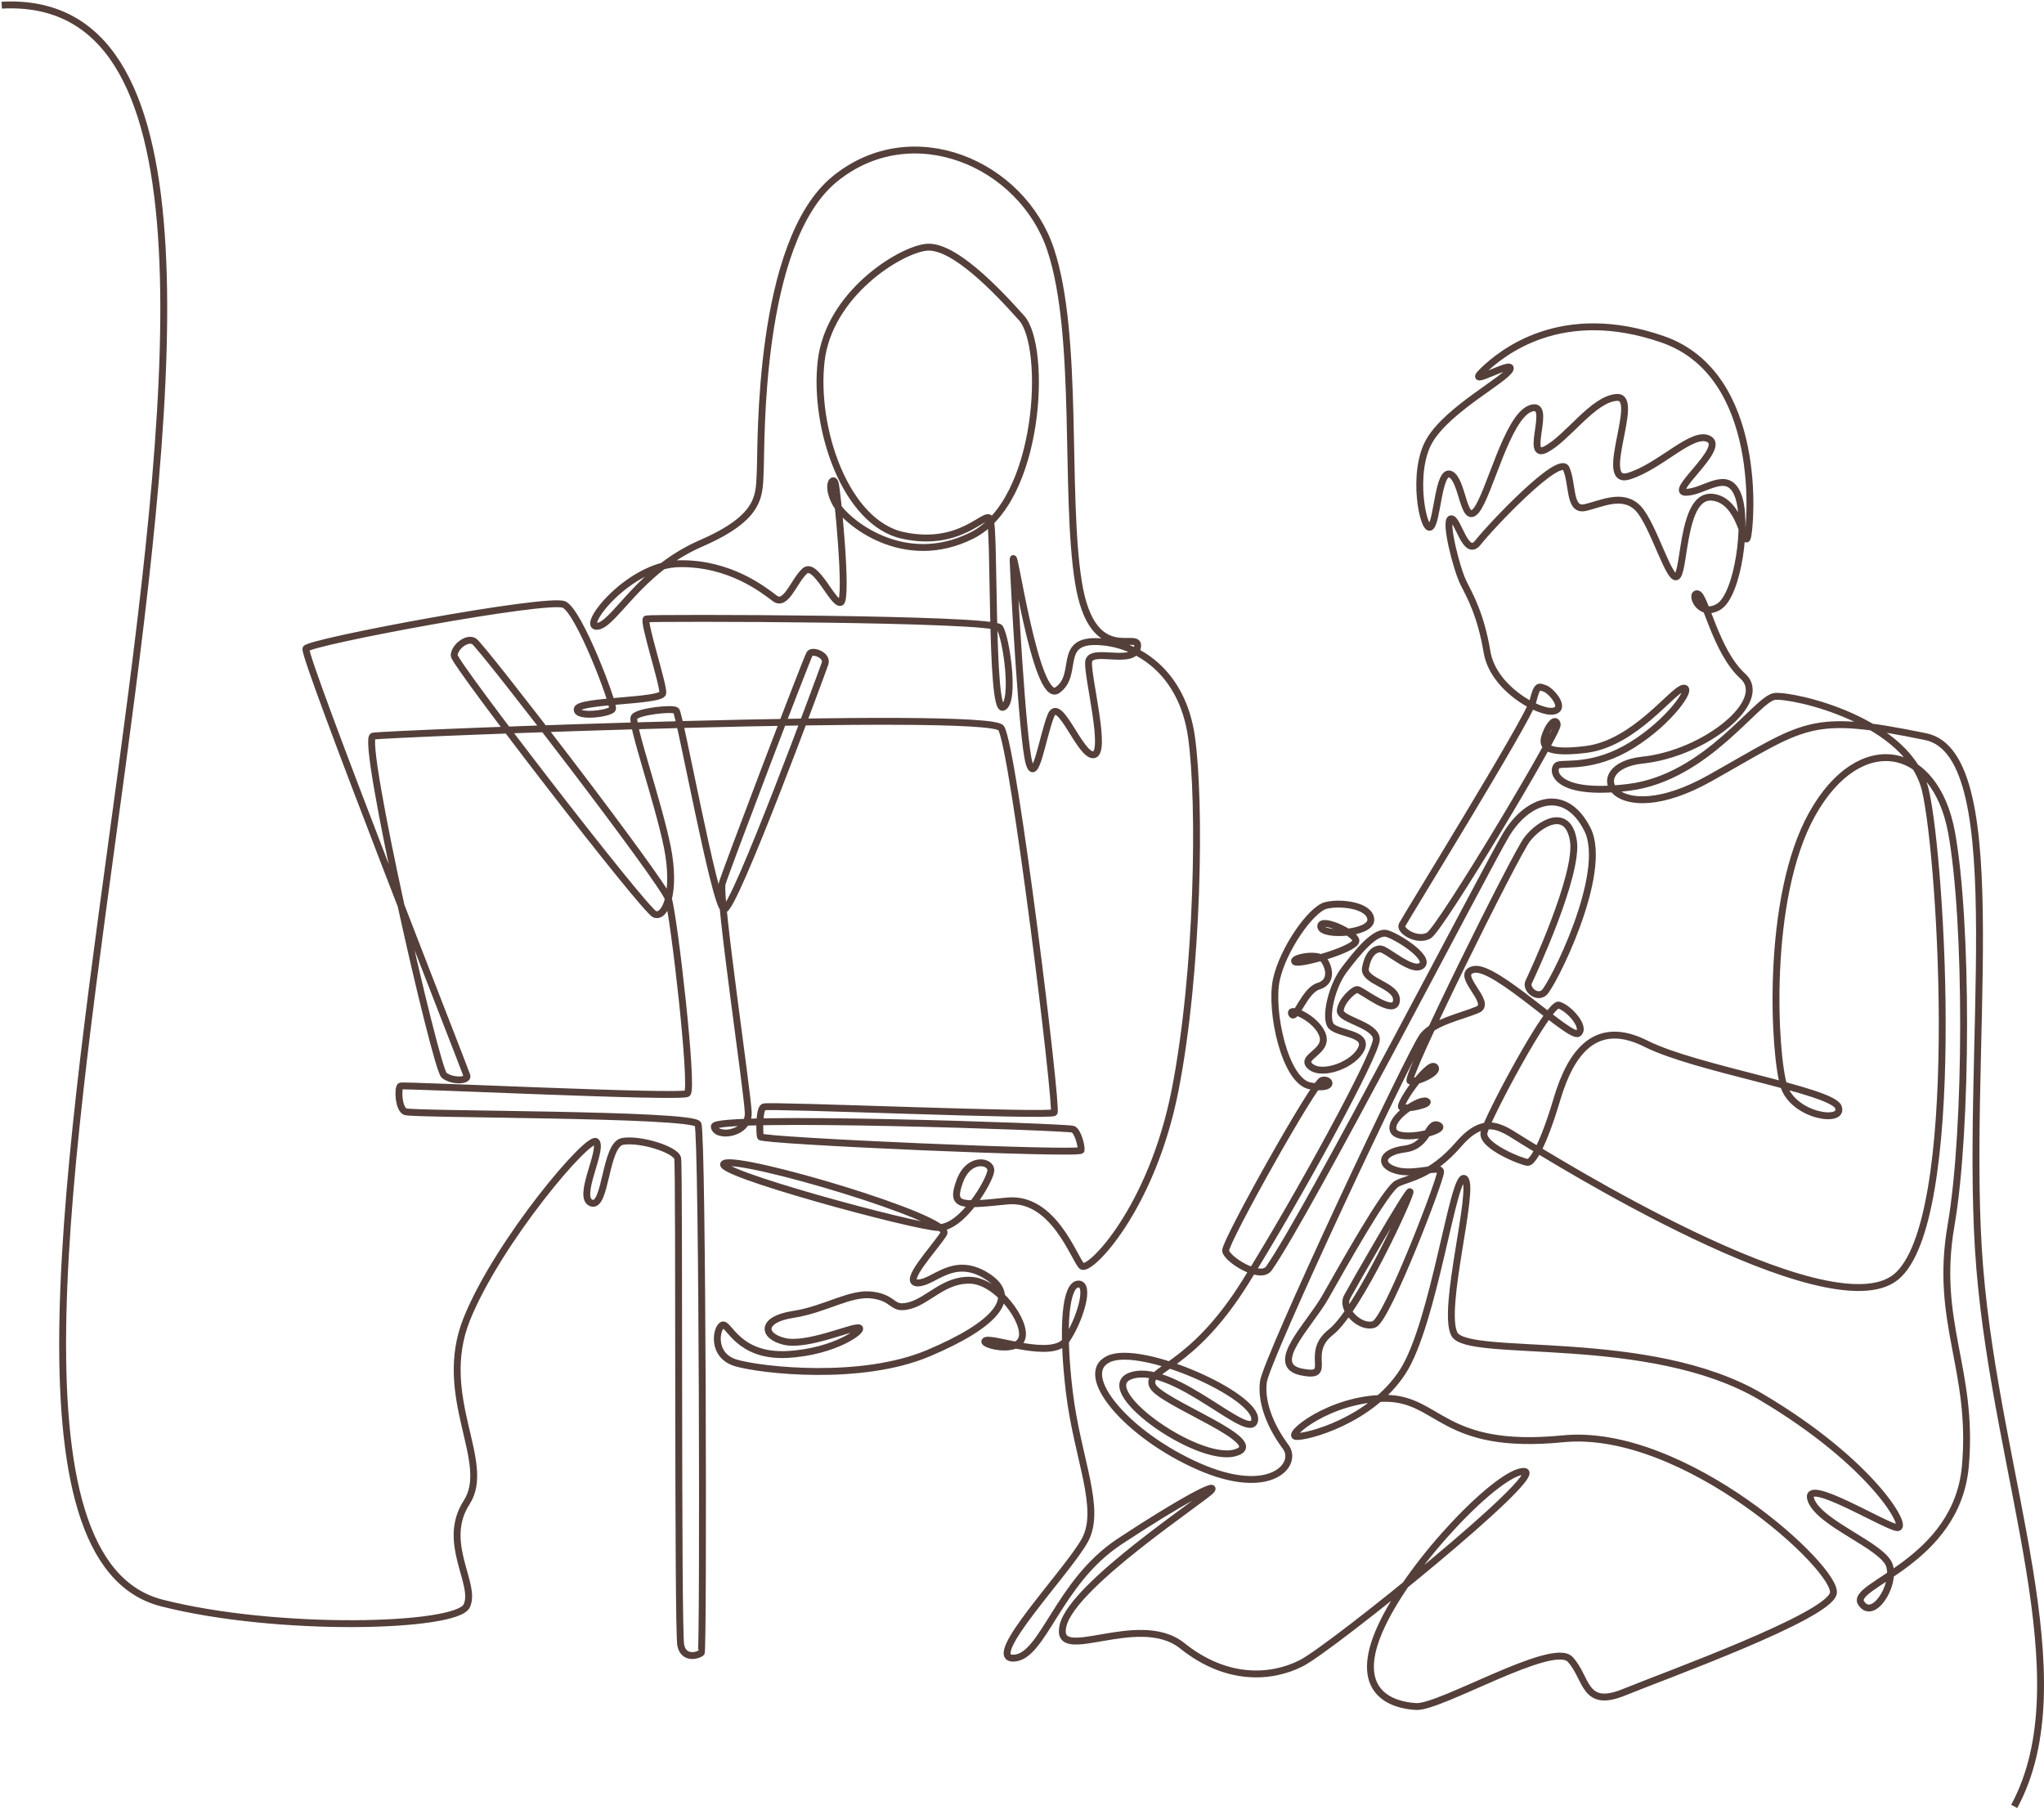 <svg xmlns="http://www.w3.org/2000/svg" width="594" height="526" viewBox="0 0 594 526" fill="none">
<path id="Vector" d="M0.5 1.5C123.873 -5.005 -45.001 442.432 47.049 465.888C80.57 474.43 132.547 473.059 135.621 466.747C138.68 460.435 128.041 448.354 135.621 436.634C143.2 424.914 126.609 405.979 135.621 383.443C144.632 360.908 171.515 329.168 173.324 331.879C175.132 334.591 167.552 348.103 171.877 349.64C176.202 351.176 175.75 332.542 180.979 331.714C186.208 330.885 196.394 334.124 196.937 336.655C197.479 339.185 196.892 473.933 197.841 478.226C198.79 482.519 203.115 481.028 203.793 480.35C204.471 479.672 204.2 329.831 202.844 326.727C201.488 323.624 119.783 324.016 117.749 323.082C115.714 322.133 115.579 316.047 116.393 315.64C117.206 315.234 197.826 319.15 199.725 317.81C201.623 316.454 195.852 266.246 194.225 261.199C192.597 256.153 139.93 187.627 137.761 186.377C135.591 185.111 131.989 188.184 131.989 190.519C131.989 192.869 187.187 264.453 190.246 265.703C193.305 266.969 196.605 259.256 193.893 246C191.181 232.743 183.209 210.027 184.294 208.4C185.379 206.773 195.385 205.689 196.47 206.502C197.555 207.316 207.696 263.158 210.409 264.242C213.121 265.327 238.95 195.279 239.763 192.839C240.577 190.399 236.117 188.787 235.303 189.992C234.489 191.212 210.951 253.035 209.866 256.801C208.781 260.552 217.175 316.846 217.446 323.338C217.717 329.831 207.847 330.78 207.576 327.39C207.304 324.016 310.528 327.526 311.869 328.204C313.225 328.882 314.31 332.934 314.175 334.29C314.039 335.645 221.243 331.578 220.972 330.373C220.701 329.153 220.565 322.389 221.922 321.711C223.278 321.033 305.254 324.558 306.339 323.338C307.424 322.118 294.524 216.821 290.923 211.594C287.321 206.366 111.992 213.221 108.391 213.944C104.789 214.667 126.624 310.639 129.066 312.522C131.507 314.405 136.103 314.149 135.696 312.658C135.289 311.166 87.837 190.504 88.906 188.516C89.991 186.527 159.43 173.557 163.936 175.711C168.441 177.865 178.462 204.649 178.01 206.005C177.558 207.361 167.371 208.716 167.733 206.095C168.095 203.474 192.446 203.926 192.627 201.41C192.808 198.895 186.675 180.231 187.85 179.869C189.026 179.507 288.632 179.598 290.531 182.445C292.43 185.292 295.127 204.077 291.481 205.568C287.834 207.059 289.13 153.01 287.698 150.75C286.252 148.491 279.214 159.231 262.442 155.616C245.67 152.016 236.373 124.419 238.633 104.956C240.894 85.478 261.357 72.764 269.118 71.875C276.879 70.987 289.416 84.047 296.89 92.438C304.38 100.828 302.391 145.629 282.454 155.631C262.518 165.634 245.655 151.458 242.853 146.322C240.05 141.185 242.039 138.473 242.672 140.281C243.305 142.089 246.454 174.356 244.299 175.079C242.129 175.802 236.991 163.088 233.841 165.98C230.692 168.872 228.431 176.344 225.176 173.919C221.937 171.478 212.187 163.645 197.495 163.826C182.787 164.007 168.547 182.4 173.504 182.038C178.462 181.677 185.59 165.814 203.628 157.966C221.665 150.118 220.58 143.806 220.942 136.515C221.304 129.209 220.038 70.429 242.581 52.036C265.125 33.643 297.056 47.532 305.344 72.599C313.647 97.665 309.307 143.505 313.376 169.068C317.43 194.632 331.64 182.596 330.555 188.139C329.47 193.683 316.616 187.868 316.345 192.462C316.073 197.057 321.754 218.839 317.836 219.367C313.918 219.894 307.831 201.923 305.389 208.008C302.948 214.094 300.929 228.435 299.03 221.671C297.131 214.908 294.705 170.695 294.434 163.118C294.163 155.541 300.929 205.041 307.288 200.582C313.647 196.123 307.228 186.121 318.786 186.467C330.344 186.813 343.544 195.174 346.242 214.094C348.954 233.03 348.276 282.123 341.51 316.74C334.744 351.357 316.525 369.931 314.371 367.942C312.201 365.954 306.203 347.697 292.686 349.052C279.154 350.408 276.185 350.815 278.883 343.373C281.595 335.932 288.211 337.423 287.939 340.27C287.668 343.117 279.681 356.901 272.795 356.765C265.893 356.629 205.556 340.27 210.559 338.101C215.562 335.932 276.984 354.189 274.272 358.527C271.559 362.851 261.96 372.868 266.692 372.868C271.424 372.868 276.969 364.749 286.719 370.835C296.468 376.921 289.296 385.04 269.811 393.28C250.327 401.52 221.379 398.281 213.935 396.127C206.491 393.958 208.209 385.628 210.017 385.085C211.825 384.543 214.523 394.365 228.688 393.657C242.853 392.934 251.683 386.17 249.513 385.899C247.343 385.628 234.459 391.397 227.964 389.861C221.469 388.324 221.017 383.458 230.496 382.012C239.959 380.566 247.177 375.429 253.763 376.423C260.348 377.418 258.992 380.928 264.492 379.406C269.992 377.87 274.588 371.648 282.258 372.1C289.928 372.552 298.488 384.181 296.966 388.957C295.444 393.732 284.157 390.493 286.508 389.589C288.859 388.686 305.902 395.268 309.865 389.499C313.828 383.729 316.993 373.094 313.376 373.185C309.774 373.275 308.418 385.085 310.754 404.563C313.105 424.041 320.308 438.457 315.26 447.661C310.211 456.865 285.86 482.097 294.509 481.916C303.174 481.736 307.318 459.923 325.356 448.022C343.394 436.122 353.852 430.714 352.058 433.064C350.265 435.414 311.839 460.465 308.946 472.366C306.052 484.266 330.766 468.042 343.574 478.316C356.383 488.59 369.373 487.867 378.203 483.363C387.049 478.858 449.993 428.002 442.955 427.641C435.918 427.279 410.481 453.25 401.47 472.532C392.459 491.828 404.529 495.61 411.566 495.971C418.604 496.333 451.243 476.855 456.291 482.263C461.34 487.671 460.074 496.694 471.978 491.813C483.883 486.948 530.959 470.001 532.767 463.147C534.575 456.293 489.474 414.641 454.167 418.166C418.86 421.676 418.317 406.265 402.359 406.401C386.401 406.536 373.547 417.217 376.651 417.488C379.755 417.759 398.426 412.893 407.633 398.688C416.825 384.483 422.386 340.134 425.626 342.56C428.866 345 418.86 380.43 422.642 387.721C426.424 395.027 479.317 386.772 511.791 405.979C544.265 425.185 555.085 444.528 551.287 443.985C547.505 443.443 523.831 428.846 526.257 435.866C528.699 442.901 547.354 449.258 549.117 455.072C550.88 460.887 544.25 471.161 540.859 465.888C537.484 460.616 568.722 454.123 571.163 425.999C573.604 397.875 562.107 384.347 566.974 356.223C571.841 328.098 571.841 267.376 567.11 241.812C562.378 216.248 540.452 211.925 526.664 236.54C512.876 261.154 515.573 306.858 518.406 315.655C521.254 324.453 536.128 326.607 534.229 321.741C532.33 316.876 492.834 310.654 478.353 303.348C463.871 296.042 456.578 305.653 452.509 319.301C448.456 332.964 445.336 337.83 443.98 337.83C442.624 337.83 430.448 333.1 431.262 329.168C432.075 325.251 450.113 291.297 452.991 292.111C455.885 292.924 460.933 298.513 458.672 300.32C456.412 302.128 434.592 280.481 428.368 281.746C422.145 283.012 434.14 291.478 429.363 293.466C424.586 295.455 416.916 296.976 413.586 300.953C410.255 304.93 367.956 395.027 367.143 401.656C366.329 408.284 369.855 415.454 373.637 420.516C377.42 425.592 369.237 435.399 348.336 426.195C327.435 417.006 312.683 399.351 322.222 394.952C331.76 390.553 365.44 405.632 364.626 412.667C363.812 419.702 341.631 396.308 329.183 399.682C316.736 403.057 347.643 425.246 358.809 422.263C369.976 419.28 337.095 407.651 334.94 402.725C332.77 397.784 345.895 398.266 361.853 372.703C377.811 347.139 399.888 306.451 399.978 302.113C400.069 297.79 389.309 296.419 389.49 293.722C389.671 291.011 393.272 287.591 394.448 287.591C395.623 287.591 405.267 295.53 405.81 290.92C406.352 286.326 396.075 285.332 396.799 281.37C397.522 277.408 399.33 275.781 401.123 275.781C402.932 275.781 410.406 282.816 413.118 280.647C415.831 278.478 406.563 272.422 403.113 271.337C399.662 270.253 394.267 277.092 390.665 281.822C387.064 286.552 385.12 295.078 386.567 297.82C388.013 300.576 397.658 300.034 395.668 304.674C393.679 309.314 384.442 312.854 380.916 310.022C377.39 307.19 385.994 305.834 384.367 300.893C382.739 295.952 374.361 292.442 375.37 294.671C376.38 296.901 379.092 287.847 383.146 286.627C387.2 285.407 386.386 281.355 384.773 279.05C383.146 276.745 375.099 278.447 376.32 279.517C377.54 280.587 394.312 275.736 394.041 273.371C393.77 271.006 383.493 266.411 383.824 269.319C384.156 272.226 398.501 271.413 398.366 267.285C398.23 263.158 389.641 262.073 385.316 263.158C380.991 264.242 372.809 275.932 370.91 284.789C369.011 293.647 373.351 314.405 380.855 315.625C388.36 316.846 386.537 313.26 384.171 313.998C381.805 314.737 355.901 361.058 356.172 363.499C356.443 365.939 366.269 372.16 368.755 368.635C379.846 352.954 431.518 253.004 437.606 242.731C443.694 232.457 454.785 228.254 461.279 240.968C467.774 253.682 450.912 286.853 448.651 288.57C446.391 290.288 443.332 287.305 444.236 285.422C445.14 283.524 458.898 254.089 457.226 244.222C455.553 234.355 447.31 239.357 443.784 243.951C440.273 248.546 408.07 313.547 409.788 314.179C411.506 314.812 418.709 311.558 416.916 310.037C415.108 308.5 406.187 321.124 407.362 321.847C408.537 322.57 416.373 320.853 414.49 320.039C412.606 319.226 403.399 324.995 404.936 328.61C406.473 332.211 421.165 328.52 418.016 327.074C414.866 325.628 415.303 333.024 408.281 333.928C401.244 334.832 400.521 338.613 405.75 340.149C410.979 341.686 418.468 338.523 418.649 340.511C418.83 342.499 403.143 383.383 399.345 384.874C395.563 386.366 389.475 380.687 391.494 376.89C393.529 373.109 409.216 345.783 409.758 346.326C410.301 346.868 394.809 380.882 386.763 387.164C378.716 393.446 387.983 400.752 378.173 398.733C368.363 396.7 380.479 385.146 385.075 377.101C389.671 369.057 402.66 345.663 406.036 343.976C409.411 342.289 415.846 341.882 423.953 332.497C432.075 323.127 437.124 328.354 443.347 332.045C449.571 335.736 531.275 387.044 550.941 371.166C570.606 355.304 564.292 250.715 559.605 229.987C554.919 209.244 520.998 201.862 515.769 202.405C510.54 202.947 496.059 225.98 473.335 228.827C450.61 231.674 450.746 223.012 452.841 222.334C454.935 221.656 463.253 223.344 474.284 216.52C485.315 209.696 492.337 199.482 489.157 200.025C485.978 200.567 475.022 216.053 460.888 217.815C446.753 219.578 448.305 215.586 449.314 213.01C450.324 210.434 452.162 208.475 452.554 210.569C452.961 212.663 418.604 270.012 415.213 271.895C411.838 273.793 406.684 270.479 407.437 268.852C408.191 267.225 444.161 209.018 445.457 203.866C446.738 198.729 447.265 199.558 448.968 200.1C450.686 200.642 455.417 206.005 451.364 206.683C447.31 207.361 433.884 200.085 432.136 189.465C430.373 178.845 427.268 173.301 425.309 169.445C423.35 165.588 419.628 151.127 421.663 150.78C423.697 150.449 425.852 162.35 429.514 157.68C433.16 153.01 453.187 131.845 455.146 136.184C457.105 140.507 455.885 148.491 460.496 147.542C465.092 146.593 471.451 143.083 475.987 147.677C480.523 152.272 485.45 170.469 487.56 167.291C489.654 164.112 489.112 143.685 497.566 144.499C506.02 145.312 506.893 159.578 507.843 156.128C508.792 152.679 512.71 108.903 483.22 98.629C453.73 88.355 436.415 102.5 430.915 107.818C425.415 113.136 439.926 104.399 438.856 107.276C437.771 110.168 421 118.724 415.499 127.928C409.999 137.117 413.601 154.622 415.68 153.176C417.76 151.73 417.941 136.229 421.542 137.856C425.144 139.482 425.234 152.995 429.031 148.31C432.814 143.625 437.952 121.27 444.718 118.739C451.484 116.209 442.82 133.788 449.134 130.64C455.448 127.492 463.027 115.772 469.959 115.501C476.906 115.229 464.007 141.2 473.289 138.398C482.572 135.596 492.05 124.87 496.737 127.672C501.423 130.474 484.561 143.173 489.971 143.083C495.381 142.992 501.966 136.229 505.025 143.806C508.084 151.383 505.115 173.015 499.434 176.359C493.753 179.703 491.041 172.232 493.286 172.578C495.516 172.909 498.5 189.284 506.472 196.515C514.458 203.745 495.381 219.035 477.313 220.918C459.26 222.816 468.497 242.083 496.812 226.221C525.127 210.358 525.511 207.11 559.605 214.094C585.343 219.367 570.361 308.423 575.338 368.635C580.397 429.844 605.354 487.97 585.343 525" stroke="#543F3A" stroke-width="2" stroke-miterlimit="10"/>
</svg>